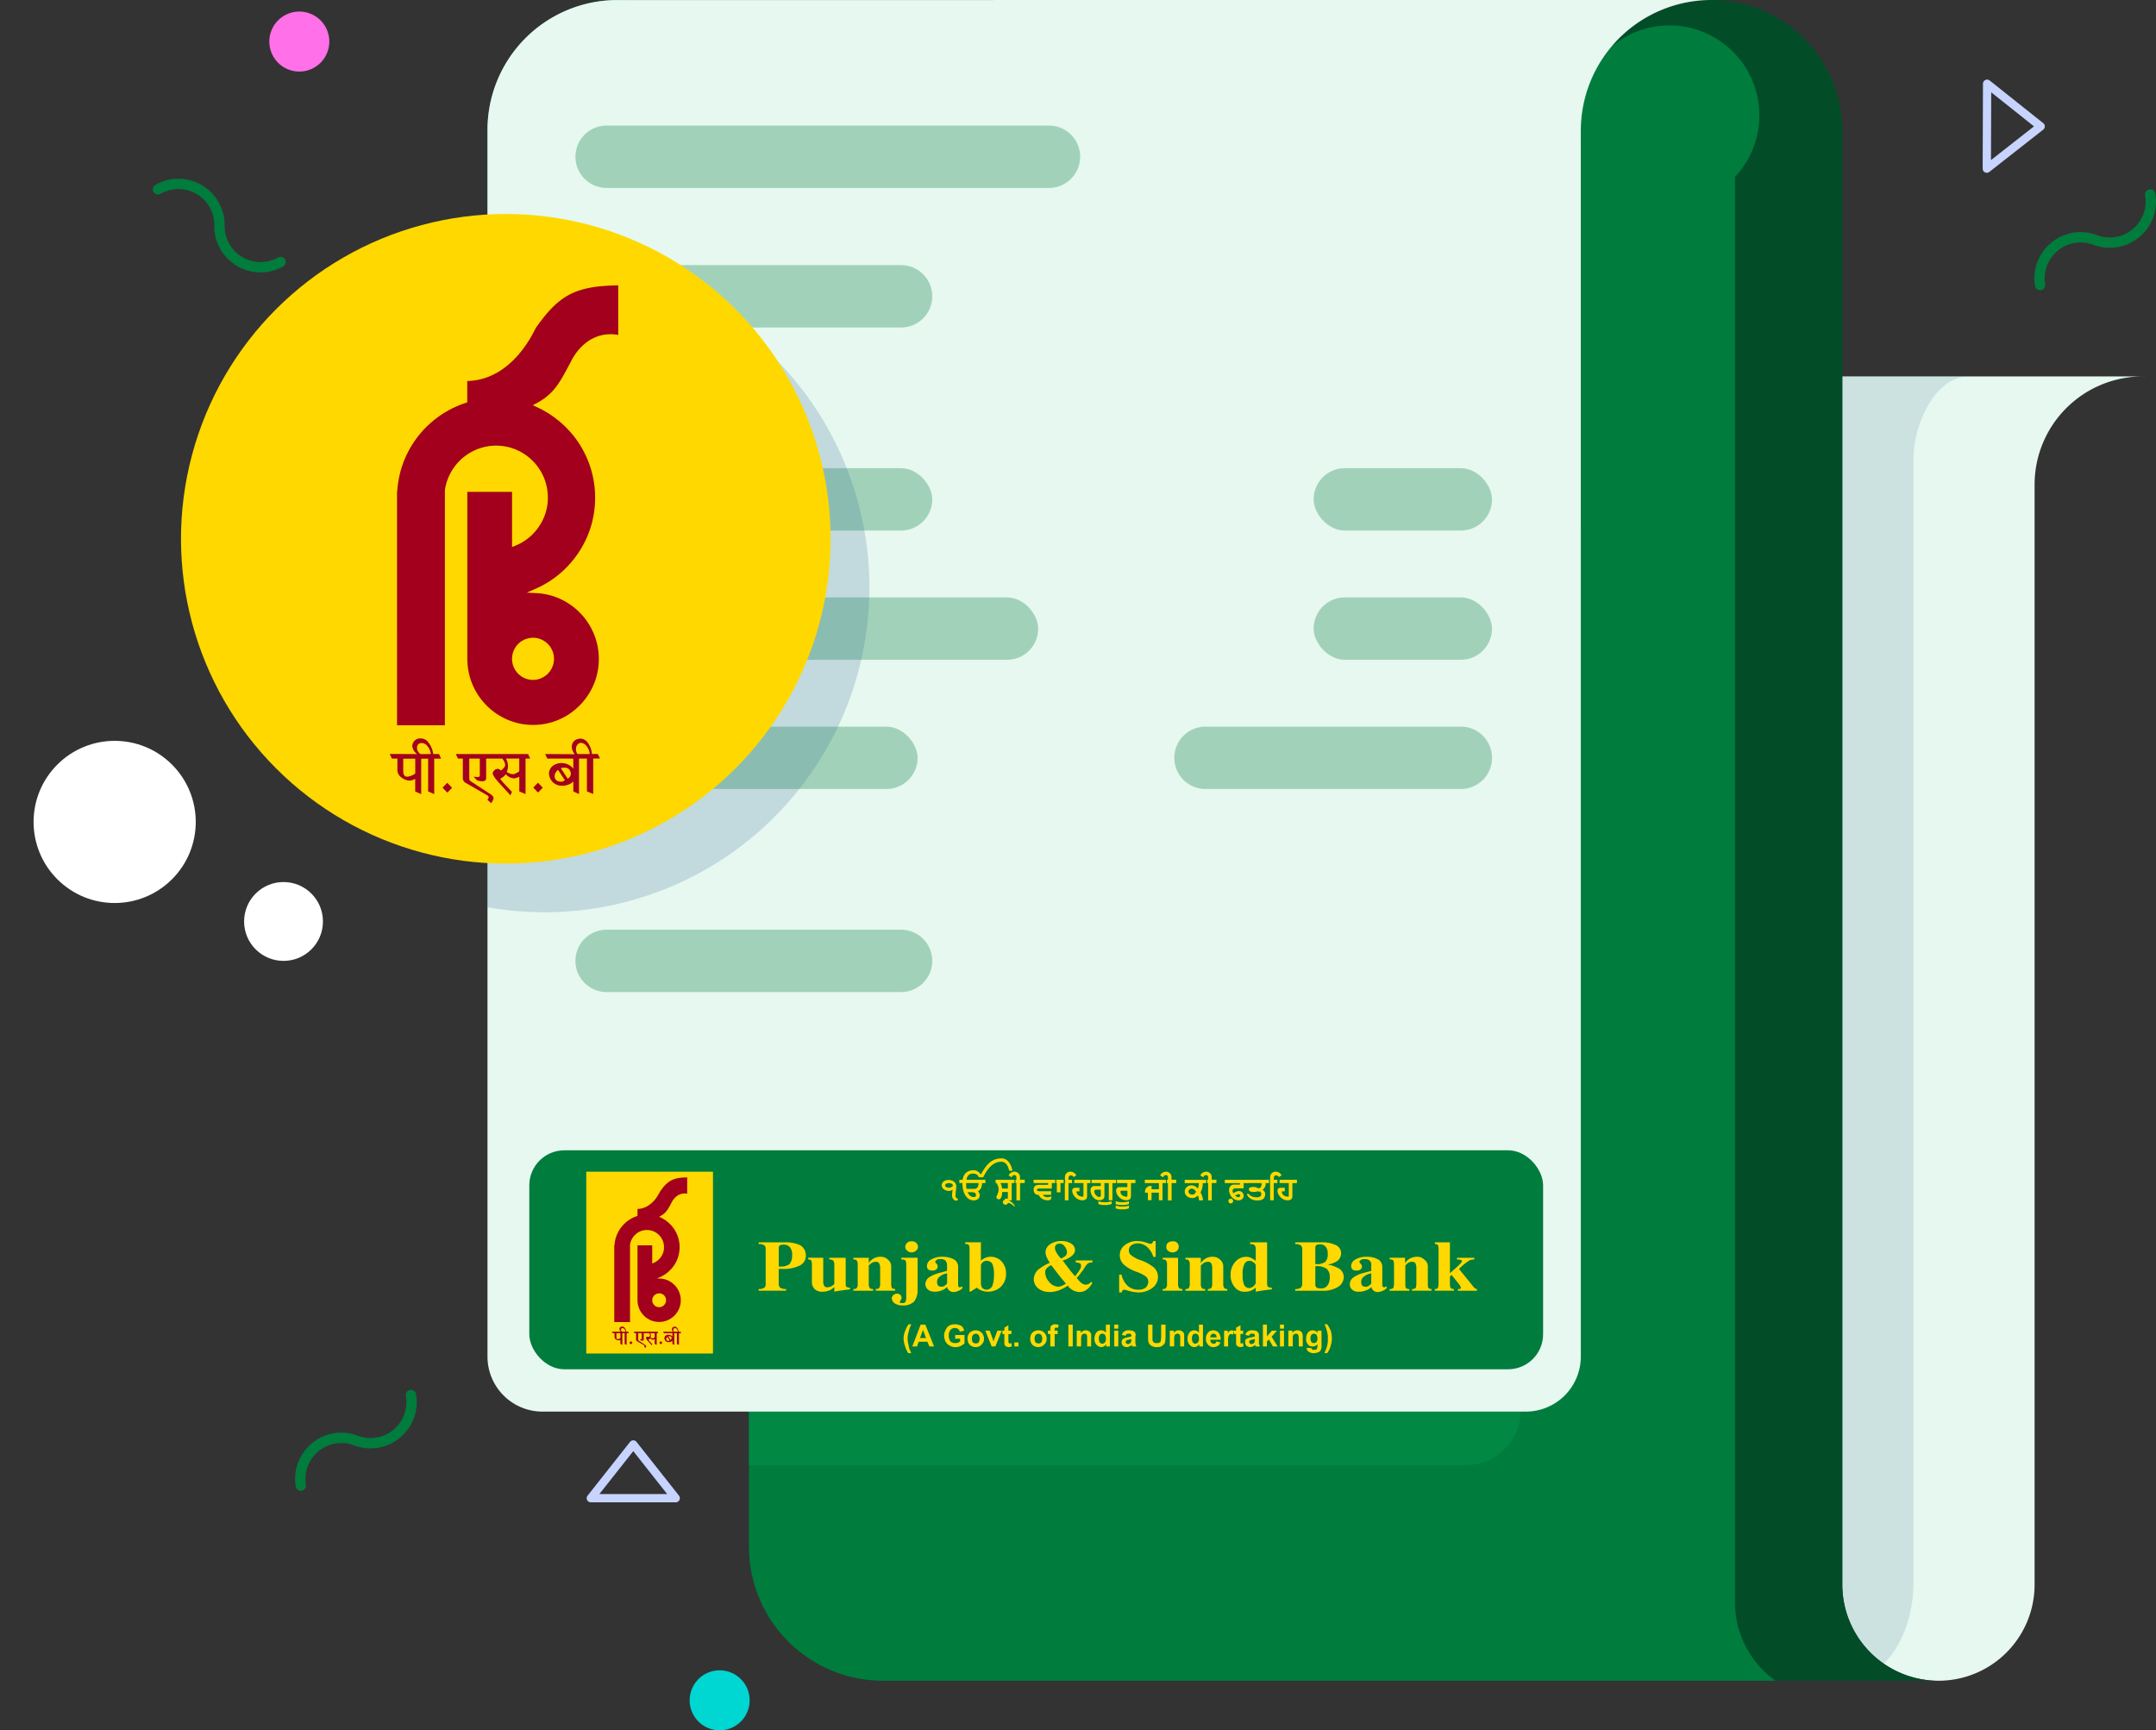 <svg xmlns="http://www.w3.org/2000/svg" width="245.99" height="197.419" viewBox="0 0 245.99 197.419">
  <rect x="0" y="0" width="245.99" height="197.419" fill="#333333" stroke="none"/>
  <g id="Group_36834" data-name="Group 36834" transform="translate(-2124.733 -2211.395)">
    <rect id="Rectangle_18350" data-name="Rectangle 18350" width="29.827" height="94.281" rx="14.913" transform="translate(2180.352 2211.396)" fill="#06a7c1"/>
    <g id="Group_36832" data-name="Group 36832" transform="translate(2180.352 2211.395)">
      <path id="Path_43221" data-name="Path 43221" d="M3318.149,2446.332a12.349,12.349,0,0,0-12.348,12.351v125.493a10.97,10.97,0,1,1-21.94,0V2446.332Z" transform="translate(-3129.282 -2403.384)" fill="#e6f8ef"/>
      <path id="Path_43222" data-name="Path 43222" d="M3298.269,2446.332c-3.907,0-6.289,5.631-6.289,9.327v128.274c0,4.266-1.649,7.977-4.078,9.871-2.407-1.862-4.041-5.475-4.041-9.629V2446.332Z" transform="translate(-3129.282 -2403.384)" fill="#326497" opacity="0.15" style="mix-blend-mode: multiply;isolation: isolate"/>
      <path id="Path_43223" data-name="Path 43223" d="M3473.2,2446.332v.005c-.083-.005-.164-.005-.249-.005Z" transform="translate(-3284.082 -2403.384)" fill="#fff"/>
      <path id="Path_43224" data-name="Path 43224" d="M2731.646,2401.263h-120.42a15.3,15.3,0,0,1-15.3-15.3V2269.626h94.925v-45.211a14.837,14.837,0,0,1,3.519-9.618c.267-.322.551-.63.849-.927a14.913,14.913,0,0,1,25.458,10.546v165.877A10.972,10.972,0,0,0,2731.646,2401.263Z" transform="translate(-2566.096 -2209.5)" fill="#024d28"/>
      <path id="Path_43225" data-name="Path 43225" d="M2713.05,2425.164H2611.224a15.3,15.3,0,0,1-15.3-15.3V2293.527h94.921v-45.211a10.259,10.259,0,1,1,17.584,5.274v162.63A10.951,10.951,0,0,0,2713.05,2425.164Z" transform="translate(-2566.095 -2233.403)" fill="#007c3d"/>
      <path id="Path_43226" data-name="Path 43226" d="M2683.984,2742.407v64.258a6.279,6.279,0,0,1-6.283,6.276h-81.777v-70.534Z" transform="translate(-2566.095 -2645.768)" fill="#02954a" opacity="0.5"/>
      <path id="Path_43227" data-name="Path 43227" d="M2571.1,2209.495a14.917,14.917,0,0,0-14.916,14.915v139.862a6.279,6.279,0,0,1-6.281,6.279H2437.719a6.281,6.281,0,0,1-6.281-6.279V2224.3a14.806,14.806,0,0,1,14.8-14.8Z" transform="translate(-2431.438 -2209.495)" fill="#e6f8ef"/>
      <path id="Path_43228" data-name="Path 43228" d="M2540.811,2295.612h-50.469a3.559,3.559,0,0,1-3.559-3.558h0a3.558,3.558,0,0,1,3.559-3.557h50.469a3.557,3.557,0,0,1,3.557,3.557h0A3.558,3.558,0,0,1,2540.811,2295.612Z" transform="translate(-2476.747 -2274.17)" fill="#a1d2b9"/>
      <path id="Path_43229" data-name="Path 43229" d="M2523.935,2383.422h-33.594a3.558,3.558,0,0,1-3.559-3.557h0a3.558,3.558,0,0,1,3.559-3.558h33.594a3.557,3.557,0,0,1,3.558,3.558h0A3.558,3.558,0,0,1,2523.935,2383.422Z" transform="translate(-2476.747 -2346.057)" fill="#a1d2b9"/>
      <rect id="Rectangle_18351" data-name="Rectangle 18351" width="40.711" height="7.115" rx="3.558" transform="translate(10.036 53.417)" fill="#a1d2b9"/>
      <path id="Path_43230" data-name="Path 43230" d="M2523.935,2801.549h-33.594a3.559,3.559,0,0,1-3.559-3.559h0a3.558,3.558,0,0,1,3.559-3.557h33.594a3.557,3.557,0,0,1,3.558,3.557h0A3.558,3.558,0,0,1,2523.935,2801.549Z" transform="translate(-2476.747 -2688.36)" fill="#a1d2b9"/>
      <path id="Path_43232" data-name="Path 43232" d="M2540.941,2951.624h-50.6a3.559,3.559,0,0,1-3.559-3.559h0a3.558,3.558,0,0,1,3.559-3.557h50.6a3.557,3.557,0,0,1,3.557,3.557h0A3.558,3.558,0,0,1,2540.941,2951.624Z" transform="translate(-2476.747 -2811.221)" fill="#c3e5f4"/>
      <path id="Path_43233" data-name="Path 43233" d="M2896.284,2673.792h-29.132a3.558,3.558,0,0,1-3.558-3.558h0a3.556,3.556,0,0,1,3.558-3.557h29.132a3.556,3.556,0,0,1,3.557,3.557h0A3.558,3.558,0,0,1,2896.284,2673.792Z" transform="translate(-2785.227 -2583.771)" fill="#a1d2b9"/>
      <rect id="Rectangle_18352" data-name="Rectangle 18352" width="20.355" height="7.115" rx="3.558" transform="translate(94.259 68.162)" fill="#a1d2b9"/>
      <rect id="Rectangle_18353" data-name="Rectangle 18353" width="20.355" height="7.115" rx="3.558" transform="translate(94.259 53.417)" fill="#a1d2b9"/>
      <rect id="Rectangle_18354" data-name="Rectangle 18354" width="52.801" height="7.115" rx="3.558" transform="translate(10.036 68.162)" fill="#a1d2b9"/>
      <rect id="Rectangle_18355" data-name="Rectangle 18355" width="39.04" height="7.115" rx="3.558" transform="translate(10.036 82.906)" fill="#a1d2b9"/>
      <rect id="Rectangle_18356" data-name="Rectangle 18356" width="33.85" height="7.115" rx="3.558" transform="translate(80.764 133.288)" fill="#4bb266"/>
    </g>
    <g id="Group_36833" data-name="Group 36833" transform="translate(2124.733 2220.462)">
      <path id="Path_43234" data-name="Path 43234" d="M2437.64,2374.736a37.3,37.3,0,0,0-6.6.584v72.943a37.059,37.059,0,1,0,6.6-73.527Z" transform="translate(-2375.497 -2353.838)" fill="#326497" opacity="0.2" style="mix-blend-mode: multiply;isolation: isolate"/>
      <circle id="Ellipse_2360" data-name="Ellipse 2360" cx="37.057" cy="37.057" r="37.057" transform="translate(5.303 52.406) rotate(-45)" fill="#ffd800"/>
      <circle id="Ellipse_2361" data-name="Ellipse 2361" cx="9.251" cy="9.251" r="9.251" transform="translate(0 84.71) rotate(-45)" fill="#fff"/>
      <circle id="Ellipse_2362" data-name="Ellipse 2362" cx="4.498" cy="4.498" r="4.498" transform="translate(27.851 91.568)" fill="#fff"/>
    </g>
    <g id="Group_39896" data-name="Group 39896" transform="translate(2169.197 2243.938)">
      <path id="Path_19479" data-name="Path 19479" d="M367.887,471.617l-.539.557-.546-.566.537-.557.547.566Zm3.963-3.84,1.393,0a1.577,1.577,0,0,0-.383-.927.782.782,0,0,0-.66-.34c-.536.074-.683.836-.35,1.272Zm-2.222,1.813a.768.768,0,0,0-.23.247.713.713,0,0,0-.151.414.646.646,0,0,0,.192.527.845.845,0,0,0,.489.155.57.57,0,0,0,.235-.024l.253-.132-.787-1.186Zm1.1,1-.774-1.187a.553.553,0,0,1,.23-.062h.251a.62.62,0,0,1,.43.166.722.722,0,0,1,.219.566.655.655,0,0,1-.356.517Zm.807-2.79a1.6,1.6,0,0,1-.325-.675.959.959,0,0,1,.283-.862,1.165,1.165,0,0,1,.687-.24,1.037,1.037,0,0,1,.832.452,2.584,2.584,0,0,1,.487,1.3h.664l.261.519h-.783v4.047l-.719-.3v-3.742h-.9v4.047l-.65-.3v-1.141a1.276,1.276,0,0,1-.4.292,1.862,1.862,0,0,1-.863.2,1.516,1.516,0,0,1-.555-.084,1.66,1.66,0,0,1-.527-.326,1.51,1.51,0,0,1-.438-1,1.208,1.208,0,0,1,.325-.754,1.609,1.609,0,0,1,1.176-.421,1.775,1.775,0,0,1,.8.221,1.314,1.314,0,0,1,.478.432v-1.169H368.4l-.244-.519,3.375.023Zm-7.848.5a1.709,1.709,0,0,1,.09,1.525l.263.146a.931.931,0,0,0,.462.1,1.174,1.174,0,0,0,.165-.013c.058-.009.033-.041.136-.084a1.333,1.333,0,0,0,.4-.226v-1.454Zm-.417,0h-1.843v2.228a.349.349,0,0,1-.38.357h-.2a.567.567,0,0,0-.109-.017l-.311-.061-.441-.435.476.026c.158.008.239-.055.239-.166v-1.932h-1.2v2.22a.752.752,0,0,0,.03.2.2.2,0,0,0,.081.129l2.212,1.445a1.555,1.555,0,0,1,.348.279.494.494,0,0,1,.1.253,1.374,1.374,0,0,1-.277.557l-.43-.391a.705.705,0,0,0,.106-.143.314.314,0,0,0,.045-.144c0-.07-.065-.163-.219-.251l-2.468-1.421a.61.61,0,0,1-.262-.574v-2.159h-.55l-.252-.519h8.248l.244.519h-.536v4.047l-.712-.3V470.38a.9.9,0,0,0-.143.053,1.608,1.608,0,0,1-.254.082c-.1.027-.079.04-.141.04a1.256,1.256,0,0,1-.537-.118,1.464,1.464,0,0,1-.461-.353l-.175.191a1.472,1.472,0,0,1-.2.174,1.444,1.444,0,0,0-.2.113.175.175,0,0,0-.042.053.1.1,0,0,0-.013.034c.1.11.179.21.253.3.017.017.157.169.42.452l.656.7-.184.388c-.728-.835-1.357-1.469-1.576-1.752a2.763,2.763,0,0,1-.434-.686c-.051-.165.174-.527.481-.564a.32.32,0,0,1,.393.167c0-.033.152-.013.2-.115.318-.265.567-.5.019-1.243Zm-9.333-.513,1.174-.006a1.671,1.671,0,0,0-.421-.951.794.794,0,0,0-.66-.3c-.3.014-.547.2-.475.73a1.008,1.008,0,0,0,.382.53Zm-.6.522h-1.371v1.394q0,.661.445.66a1.3,1.3,0,0,0,.447-.1,2.469,2.469,0,0,0,.243-.109,1.874,1.874,0,0,0,.236-.143v-1.7Zm4.2,3.318-.539.557-.547-.566.538-.557.547.566Zm-3.973-3.845a1.252,1.252,0,0,1-.568-.957.971.971,0,0,1,.334-.631.949.949,0,0,1,.674-.191,1.037,1.037,0,0,1,.832.454,2.668,2.668,0,0,1,.552,1.326h.664l.235.519H355.5v4.047l-.694-.3v-3.742l-.791.008v4.039l-.684-.3v-1.444c-.062.036-.114.062-.157.083a1.272,1.272,0,0,1-.141.057,1.641,1.641,0,0,1-.373.061,1.62,1.62,0,0,1-.885-.349,1.06,1.06,0,0,1-.475-.766V468.3h-.628l-.251-.527Z" transform="translate(-350.423 -414.292)" fill="#a3001d" fill-rule="evenodd"/>
      <path id="Path_19480" data-name="Path 19480" d="M351.026,453.1l.059-.636.058-.431.072-.425.089-.421.1-.415.12-.408.133-.4.148-.4.163-.388.177-.38.19-.374.2-.366.216-.356.228-.347.241-.34.252-.329.264-.32.275-.31.286-.3.3-.289.308-.278.317-.268.327-.255.336-.244.345-.231.355-.219.363-.205.369-.193.379-.179.386-.166.393-.152.55-.189v-2.438h.141l.355-.023.347-.041.341-.056.333-.074.328-.089.319-.1.314-.119.305-.132.3-.145.291-.157.286-.17.277-.18.27-.192.263-.2.256-.21.249-.22.24-.227.234-.235.226-.243.219-.249.212-.255.205-.259.387-.533.358-.547.328-.559.3-.562.13-.265.492-.682.488-.629.24-.291.241-.275.237-.259.239-.245.239-.231.24-.217.243-.2.246-.19.249-.177.253-.165.259-.153.264-.143.271-.131.28-.12.288-.111.3-.1.307-.091.316-.082.329-.072.343-.064.354-.057.369-.048.383-.041.812-.06c.377-.017.753-.031,1.131-.037v5.659l-.24-.039-.246-.027-.243-.014h-.239l-.233.01-.231.021-.225.034-.22.044-.216.055-.211.064-.205.075-.2.085-.2.094-.189.1-.185.111-.179.119-.174.125-.331.271-.308.3-.285.316-.261.336-.239.352-.215.363-.187.367c-.338.628-.664,1.262-1.03,1.873-.129.21-.262.414-.4.617-.107.149-.216.293-.329.436s-.24.278-.365.413l-.267.264c-.144.129-.29.252-.441.374l-.328.235-.354.225-.191.108-.582.311.762.357.36.186.352.2.345.208.336.221.329.234.318.244.311.255.3.265.293.276.281.286.272.295.261.3.25.315.24.323.227.332.218.34.2.349.192.356.181.365.167.37.156.377.14.384.129.391.113.4.1.4.085.407.069.413.055.418.04.422.024.425.008.431-.008.439-.024.435-.042.429-.057.427-.073.421-.088.415-.1.41-.118.4-.133.4-.147.391-.16.384-.174.376-.188.369-.2.362-.212.353-.225.344-.237.336-.249.327-.26.318-.271.308-.281.3-.292.288-.3.276-.312.265-.321.255-.332.244-.339.231-.349.218-.356.207-.365.193-.372.181-1.22.536,1.295.067.372.037.365.055.362.073.353.091.346.106.341.123.331.139.324.154.315.17.307.183.3.2.287.211.275.224.264.237.254.249.242.259.23.272.216.282.2.292.191.3.175.312.161.32.145.329.131.336.115.345.1.352.082.359.064.364.047.37.028.376.01.38-.01.387-.03.381-.046.376-.066.37-.085.363-.1.357-.119.349-.134.34-.151.334-.165.323-.181.315-.2.306-.209.295-.223.285-.236.274-.249.261-.26.25-.273.237-.284.224-.294.21-.305.2-.314.181-.324.166-.332.151-.339.135-.349.119-.355.1-.363.085-.367.067-.374.046-.38.03-.386.01-.376-.01-.372-.027-.366-.047-.36-.062-.354-.081-.348-.1-.342-.113-.333-.129-.327-.143-.316-.16-.31-.175-.3-.187-.291-.2-.28-.214-.27-.228-.258-.238-.247-.252-.236-.262-.223-.272-.211-.283-.2-.3-.184-.3-.169-.312-.156-.321-.14-.329-.126-.336-.109-.344-.093-.35-.076-.357-.058-.363-.043-.369-.03-.479V453.1h5.106v6.288l.5-.2.4-.19.382-.218.365-.245.343-.272.324-.295.3-.318.276-.34.252-.36.226-.378.2-.4.168-.413.072-.211.121-.434.048-.223.04-.224.031-.228.022-.23.014-.233,0-.235-.007-.3-.024-.3-.037-.3-.052-.29-.066-.285-.079-.282-.093-.274-.106-.27-.119-.262-.13-.255-.143-.248-.154-.239-.164-.233-.175-.224-.187-.215-.195-.2-.205-.2-.215-.186-.223-.176-.231-.166-.24-.153-.247-.143-.254-.132-.26-.119-.268-.106-.274-.093-.28-.081-.286-.065-.29-.052-.3-.038-.3-.023-.3-.007-.277.006-.273.019-.27.031-.266.044-.262.057-.257.067-.253.078-.249.088-.242.1-.237.111-.232.121-.226.129-.218.14-.213.149-.205.157-.2.166-.191.174-.184.183-.175.191-.167.2-.157.205-.15.211-.14.22-.13.225-.121.231-.11.238-.1.242-.09.248-.079.254-.068.257-.056.263-.047.278v26.828h-5.46V453.1Zm15.5,16.645-.244.013-.237.037-.229.06a3.245,3.245,0,0,0-.326.129c-.1.054-.2.111-.3.173s-.182.138-.271.214-.161.163-.237.251-.137.184-.2.282a3.18,3.18,0,0,0-.158.311,3.536,3.536,0,0,0-.115.335l-.047.235-.026.241v.247l.026.241.047.235a3.535,3.535,0,0,0,.115.335,3.373,3.373,0,0,0,.158.312c.064.1.129.19.2.281a3.321,3.321,0,0,0,.237.251c.088.077.177.146.271.214s.2.121.3.174.213.091.326.129l.229.06.237.037.244.011.245-.011.238-.037a3.3,3.3,0,0,0,.34-.1c.11-.044.213-.091.318-.145a3.217,3.217,0,0,0,.291-.187c.092-.072.177-.146.261-.227s.154-.17.226-.262a3.41,3.41,0,0,0,.187-.292c.054-.105.1-.208.144-.319s.069-.224.1-.342l.035-.238.013-.246-.013-.245-.035-.238c-.028-.118-.059-.227-.1-.342s-.091-.214-.144-.319-.119-.2-.187-.292-.147-.177-.226-.262-.17-.153-.261-.226a3.377,3.377,0,0,0-.291-.189c-.1-.054-.209-.1-.318-.144s-.225-.07-.34-.1l-.238-.037Z" transform="translate(-350.179 -429.524)" fill="#a3001d" fill-rule="evenodd"/>
    </g>
    <path id="Path_43238" data-name="Path 43238" d="M583.553,204.491a3.422,3.422,0,1,0,3.592,3.244A3.423,3.423,0,0,0,583.553,204.491Z" transform="translate(1623.115 2197.483)" fill="#00d6d2"/>
    <path id="Path_43239" data-name="Path 43239" d="M640.717,120.6a.592.592,0,0,0,.491-.677,4.1,4.1,0,0,1,5.5-4.492,5.278,5.278,0,0,0,7.067-5.839.589.589,0,0,0-.681-.479.591.591,0,0,0-.388.247.558.558,0,0,0-.093.434,4.1,4.1,0,0,1-5.49,4.536,5.219,5.219,0,0,0-5.208.848,5.285,5.285,0,0,0-1.224,1.423,5.144,5.144,0,0,0-.4.851,5.317,5.317,0,0,0-.246,2.66A.592.592,0,0,0,640.717,120.6Z" transform="translate(1716.869 2123.895)" fill="#007c3d"/>
    <path id="Path_43240" data-name="Path 43240" d="M533.081,206.983a.591.591,0,0,0,.491-.677,4.1,4.1,0,0,1,5.5-4.492,5.278,5.278,0,0,0,7.067-5.839.586.586,0,0,0-.244-.382.576.576,0,0,0-.435-.1.594.594,0,0,0-.389.247.558.558,0,0,0-.091.434,4.1,4.1,0,0,1-5.49,4.536,5.222,5.222,0,0,0-5.21.848,5.316,5.316,0,0,0-1.224,1.424,5.17,5.17,0,0,0-.4.85,5.288,5.288,0,0,0-.245,2.66A.59.59,0,0,0,533.081,206.983Z" transform="translate(1626.062 2174.491)" fill="#007c3d"/>
    <g id="Group_39902" data-name="Group 39902" transform="translate(2142.167 2212.714)">
      <path id="Path_25422" data-name="Path 25422" d="M545.677,49.585a3.422,3.422,0,1,0,3.592,3.245A3.422,3.422,0,0,0,545.677,49.585Z" transform="translate(-529.134 -49.58)" fill="#ff70e9"/>
      <path id="Path_25423" data-name="Path 25423" d="M546.921,74.014a.591.591,0,0,0-.8-.232,4.1,4.1,0,0,1-6.1-3.636,5.278,5.278,0,0,0-7.9-4.653.587.587,0,0,0-.219.8.592.592,0,0,0,.365.28.559.559,0,0,0,.44-.06,4.1,4.1,0,0,1,6.136,3.615,5.22,5.22,0,0,0,2.573,4.606,5.294,5.294,0,0,0,1.755.666,5.23,5.23,0,0,0,.937.085,5.31,5.31,0,0,0,2.584-.676A.59.59,0,0,0,546.921,74.014Z" transform="translate(-531.825 -45.722)" fill="#007c3d"/>
    </g>
    <path id="Path_43241" data-name="Path 43241" d="M566.289,187.746a.462.462,0,0,1-.047.206.473.473,0,0,1-.425.266h-9.683a.472.472,0,0,1-.371-.765l4.842-6.127a.472.472,0,0,1,.741,0l4.842,6.127A.476.476,0,0,1,566.289,187.746Zm-9.18-.473h7.733l-3.867-4.893Z" transform="translate(1636.012 2194.583)" fill="#c6d4ff"/>
    <path id="Path_43242" data-name="Path 43242" d="M635.741,109.745a.456.456,0,0,1-.206-.048.468.468,0,0,1-.265-.425l.035-9.684a.474.474,0,0,1,.268-.424.469.469,0,0,1,.5.056l6.109,4.865a.473.473,0,0,1,0,.741l-6.145,4.818A.461.461,0,0,1,635.741,109.745Zm.506-9.177-.029,7.733,4.907-3.849Z" transform="translate(1715.676 2121.361)" fill="#c6d4ff"/>
    <g id="Group_39903" data-name="Group 39903" transform="translate(2185.125 2342.638)">
      <rect id="Rectangle_18555" data-name="Rectangle 18555" width="115.668" height="24.984" rx="4" transform="translate(0 0)" fill="#007c3d"/>
      <g id="Group_39900" data-name="Group 39900" transform="translate(6.499 2.44)">
        <rect id="Rectangle_18556" data-name="Rectangle 18556" width="14.457" height="20.746" fill="#ffd800"/>
        <g id="Group_39898" data-name="Group 39898" transform="translate(2.938 0.649)">
          <path id="Path_19479-2" data-name="Path 19479" d="M356.172,467.844l-.177.183-.18-.186.177-.184.18.186Zm1.3-1.264h.459a.519.519,0,0,0-.126-.305.257.257,0,0,0-.217-.112c-.176.024-.225.275-.115.419Zm-.731.6a.254.254,0,0,0-.076.081.234.234,0,0,0-.05.136.213.213,0,0,0,.063.174.278.278,0,0,0,.161.051.187.187,0,0,0,.077-.008l.083-.043-.259-.391Zm.361.328-.255-.391a.183.183,0,0,1,.076-.021h.083a.2.2,0,0,1,.142.055.238.238,0,0,1,.072.186.216.216,0,0,1-.117.17Zm.266-.918a.527.527,0,0,1-.107-.222.316.316,0,0,1,.093-.284.383.383,0,0,1,.226-.079.341.341,0,0,1,.274.149.85.85,0,0,1,.161.428h.219l.086.171h-.258v1.332l-.237-.1v-1.232h-.3v1.332l-.214-.1v-.376a.421.421,0,0,1-.13.1.613.613,0,0,1-.284.067.5.5,0,0,1-.183-.027.546.546,0,0,1-.174-.107.5.5,0,0,1-.144-.328.4.4,0,0,1,.107-.248.529.529,0,0,1,.387-.139.584.584,0,0,1,.264.073.433.433,0,0,1,.157.142v-.385h-.976l-.08-.171,1.111.008Zm-2.583.163a.562.562,0,0,1,.03.5l.087.048a.307.307,0,0,0,.152.034.384.384,0,0,0,.054,0c.019,0,.011-.014.045-.027a.437.437,0,0,0,.133-.074v-.479Zm-.137,0h-.607v.733a.115.115,0,0,1-.125.118h-.066a.193.193,0,0,0-.036-.006l-.1-.02-.145-.143.157.008c.052,0,.079-.018.079-.055v-.636h-.395v.731a.246.246,0,0,0,.01.066.065.065,0,0,0,.027.042l.728.476a.512.512,0,0,1,.114.092.163.163,0,0,1,.032.083.453.453,0,0,1-.091.183l-.142-.129a.231.231,0,0,0,.035-.047.1.1,0,0,0,.015-.048c0-.023-.021-.054-.072-.083l-.812-.468a.2.2,0,0,1-.086-.189v-.711h-.181l-.083-.171h2.715l.08.171h-.176v1.332l-.234-.1v-.544a.3.3,0,0,0-.047.017.52.52,0,0,1-.084.027c-.033.009-.026.013-.046.013a.413.413,0,0,1-.177-.039.483.483,0,0,1-.152-.116l-.058.063a.481.481,0,0,1-.066.057.465.465,0,0,0-.065.037.057.057,0,0,0-.014.017.033.033,0,0,0,0,.011l.083.1.138.149.216.23-.061.128c-.24-.275-.447-.483-.519-.577a.912.912,0,0,1-.143-.226c-.017-.054.057-.174.158-.186a.105.105,0,0,1,.129.055c0-.011.05,0,.067-.038.1-.087.187-.165.006-.409Zm-3.072-.169.387,0a.551.551,0,0,0-.139-.313.262.262,0,0,0-.217-.1c-.1,0-.18.065-.156.24a.332.332,0,0,0,.126.174Zm-.2.172h-.451v.459q0,.218.147.217a.428.428,0,0,0,.147-.034.819.819,0,0,0,.08-.036.619.619,0,0,0,.078-.047v-.559Zm1.383,1.092-.177.183-.18-.186.177-.184.18.186Zm-1.308-1.266a.412.412,0,0,1-.187-.315.319.319,0,0,1,.11-.208.312.312,0,0,1,.222-.063.341.341,0,0,1,.274.149.877.877,0,0,1,.182.436h.219l.077.171h-.257v1.332l-.228-.1v-1.232l-.261,0v1.329l-.225-.1v-.475l-.052.027a.406.406,0,0,1-.046.019.541.541,0,0,1-.123.02.533.533,0,0,1-.291-.115.349.349,0,0,1-.156-.252v-.453h-.207l-.083-.174Z" transform="translate(-350.423 -448.975)" fill="#a3001d" fill-rule="evenodd"/>
          <path id="Path_19480-2" data-name="Path 19480" d="M351.017,437.284l.019-.21.019-.142.024-.14.029-.139.034-.137.04-.134.044-.132.049-.13.053-.128.058-.125.062-.123.066-.12.071-.117.075-.114.08-.112.083-.108.087-.105.091-.1.094-.1.1-.1.1-.091.1-.088.108-.084.111-.08.114-.076.117-.072.12-.068.121-.064.125-.059.127-.055.129-.05.181-.062v-.8h.047l.117-.007.114-.014.112-.019.11-.024.108-.029.105-.034.1-.039.1-.043.1-.048.1-.052.094-.056.091-.059.089-.063.087-.066.084-.069.082-.072.079-.075.077-.077.074-.08.072-.082.07-.084.067-.085.127-.176.118-.18.108-.184.1-.185.043-.087.162-.224.16-.207.079-.1.079-.091.078-.085.079-.081.079-.076.079-.071.08-.067.081-.063.082-.058.083-.054.085-.05.087-.047.089-.043.092-.04.095-.036.1-.033.1-.03.1-.027.108-.024.113-.021.117-.019.121-.016.126-.014.267-.02c.124-.006.248-.01.372-.012v1.863l-.079-.013-.081-.009-.08,0H359l-.077,0-.076.007-.074.011-.073.014-.071.018-.069.021-.068.025-.066.028-.065.031-.062.033-.061.036-.059.039-.057.041-.109.089-.1.1-.094.1-.086.111-.079.116-.071.119-.061.121c-.111.207-.219.415-.339.616-.042.069-.086.136-.132.2-.035.049-.071.1-.108.144s-.079.092-.12.136l-.088.087c-.047.042-.1.083-.145.123l-.108.077-.117.074-.063.035-.192.1.251.118.119.061.116.065.114.069.111.073.108.077.1.08.1.084.1.087.1.091.093.094.089.1.086.1.082.1.079.106.075.109.072.112.067.115.063.117.06.12.055.122.051.124.046.126.042.129.037.13.033.132.028.134.023.136.018.138.013.139.008.14,0,.142,0,.145-.008.143-.014.141-.019.14-.024.139-.029.137-.034.135-.039.133-.044.131-.048.129-.053.127-.057.124-.062.121-.066.119-.07.116-.074.114-.078.111-.082.108-.086.1-.089.1-.093.1-.1.095-.1.091-.1.087-.106.084-.109.08-.112.076-.115.072-.117.068-.12.063-.122.06-.4.176.426.022.122.012.12.018.119.024.116.03.114.035.112.041.109.046.106.051.1.056.1.06.1.065.094.07.091.074.087.078.084.082.08.085.076.09.071.093.067.1.063.1.058.1.053.105.048.108.043.111.038.113.032.116.027.118.021.12.015.122.009.124,0,.125,0,.127-.01.126-.015.124-.022.122-.028.119-.033.118-.039.115-.044.112-.05.11-.054.106-.06.1-.065.1-.069.1-.074.094-.078.09-.082.086-.086.082-.09.078-.093.074-.1.069-.1.065-.1.06-.107.055-.109.05-.112.044-.115.039-.117.033-.119.028-.121.022-.123.015-.125.01-.127,0-.124,0-.122-.009-.12-.015-.119-.021-.117-.026-.115-.032-.113-.037-.11-.042-.107-.047-.1-.053-.1-.057-.1-.062-.1-.066-.092-.071-.089-.075-.085-.078-.081-.083-.078-.086-.073-.09-.069-.093-.065-.1-.061-.1-.056-.1-.051-.105-.046-.108-.041-.111-.036-.113-.031-.115-.025-.118-.019-.119-.014-.121-.01-.158v-6.33h1.681v2.07l.164-.067.132-.062.126-.072.12-.081.113-.09.107-.1.1-.1.091-.112.083-.119.074-.125.065-.131.055-.136.024-.069.04-.143.016-.073.013-.074.01-.075.007-.076,0-.077v-.078l0-.1-.008-.1-.012-.1-.017-.1-.022-.094-.026-.093-.031-.09-.035-.089-.039-.086-.043-.084-.047-.082-.051-.079-.054-.077-.058-.074-.061-.071-.064-.067-.067-.065-.071-.061-.073-.058-.076-.055-.079-.05-.081-.047-.084-.043-.086-.039-.088-.035-.09-.03-.092-.027-.094-.022-.1-.017-.1-.013-.1-.008-.1,0-.091,0-.09.006-.089.01-.087.014-.086.019-.085.022-.083.026-.082.029-.08.033-.078.036-.076.04-.074.042-.072.046-.07.049-.067.052-.065.055-.063.057-.06.06-.058.063-.055.065-.052.068-.049.069-.046.072-.043.074-.04.076-.036.078-.033.08-.03.082-.026.083-.022.085-.019.087-.015.092v8.831h-1.8v-8.767Zm5.1,5.479-.081,0-.078.012-.076.02a1.064,1.064,0,0,0-.107.042c-.034.018-.066.036-.1.057s-.06.045-.089.07-.053.054-.078.083-.045.061-.066.093a1.041,1.041,0,0,0-.052.1c-.015.037-.027.072-.038.11l-.015.077-.008.079v.081l.008.079.015.077c.011.038.023.073.038.11a1.117,1.117,0,0,0,.052.1c.021.032.042.063.066.092a1.081,1.081,0,0,0,.078.083c.029.025.058.048.089.07s.065.04.1.057.07.03.107.042l.076.02.078.012.081,0,.08,0,.078-.012a1.094,1.094,0,0,0,.112-.032c.036-.015.07-.03.1-.048a1.066,1.066,0,0,0,.1-.062c.03-.024.058-.048.086-.075s.051-.056.075-.086.042-.063.061-.1.033-.069.047-.105.023-.074.032-.112l.012-.078,0-.081,0-.081-.012-.078c-.009-.039-.02-.075-.032-.112s-.03-.07-.047-.1-.039-.065-.061-.1-.048-.058-.075-.086-.056-.051-.086-.074a1.1,1.1,0,0,0-.1-.062c-.034-.018-.069-.033-.1-.048s-.074-.023-.112-.032l-.078-.012Z" transform="translate(-350.739 -429.524)" fill="#a3001d" fill-rule="evenodd"/>
        </g>
      </g>
      <path id="Path_43236" data-name="Path 43236" d="M387.184,445.625v-3.908c0-.23-.038-.383-.153-.46a1.04,1.04,0,0,0-.649-.153v-.192h2.941a3.9,3.9,0,0,1,1.833.345,1.335,1.335,0,0,1,.611,1.111,1.244,1.244,0,0,1-.687,1.188,4.18,4.18,0,0,1-2.1.383h-.306v1.686a.65.65,0,0,0,.153.46,1.291,1.291,0,0,0,.688.153v.192h-3.132v-.192a1.041,1.041,0,0,0,.649-.153c.115-.077.153-.23.153-.46Zm1.49-1.954h.153a1.629,1.629,0,0,0,1.069-.268,1.517,1.517,0,0,0,.306-1.034,1.262,1.262,0,0,0-.267-.92.932.932,0,0,0-.764-.268.823.823,0,0,0-.382.077.469.469,0,0,0-.114.345v2.069Zm5.079-1v2.644a1.075,1.075,0,0,0,.115.574.448.448,0,0,0,.382.154,1.246,1.246,0,0,0,.5-.154,1.687,1.687,0,0,0,.267-.23h0V443.48a.668.668,0,0,0-.115-.46c-.076-.115-.229-.153-.458-.153v-.192h1.871v2.95c0,.191,0,.307.076.344a.611.611,0,0,0,.42.115h0v.191c-.344.038-.649.077-.878.115-.268.038-.573.077-.916.153h0v-.536h0a3.388,3.388,0,0,1-.382.306,2.027,2.027,0,0,1-.917.23,1.251,1.251,0,0,1-.916-.268,1.156,1.156,0,0,1-.344-.881V443.48a1.334,1.334,0,0,0-.076-.5.466.466,0,0,0-.344-.115v-.192h1.719Zm3.933,2.95V443.48a.793.793,0,0,0-.114-.5c-.038-.077-.191-.115-.382-.115v-.192h1.757v.613h0a1.327,1.327,0,0,1,.382-.421,1.58,1.58,0,0,1,.955-.307,1.207,1.207,0,0,1,.878.345.992.992,0,0,1,.344.8v1.916a1.336,1.336,0,0,0,.076.5.506.506,0,0,0,.382.115v.192h-2.215v-.192c.191,0,.344-.038.382-.115a.793.793,0,0,0,.115-.5V443.94a1.314,1.314,0,0,0-.115-.651.475.475,0,0,0-.42-.153.733.733,0,0,0-.458.153,2.163,2.163,0,0,0-.306.268h0v2.069a.79.79,0,0,0,.115.5c.038.076.191.115.382.115v.192H397.19v-.192c.191,0,.344-.038.382-.115a.793.793,0,0,0,.114-.5Zm5.538-2.26v3.869a1.257,1.257,0,0,1-.076.46.372.372,0,0,1-.344.153c-.153,0-.268,0-.306-.077-.038-.038,0-.115.076-.23a.491.491,0,0,0,.076-.5.548.548,0,0,0-.5-.268.679.679,0,0,0-.382.154.529.529,0,0,0-.191.345.736.736,0,0,0,.344.613,1.575,1.575,0,0,0,.878.23,1.761,1.761,0,0,0,1.3-.421,2.049,2.049,0,0,0,.42-1.379v-3.639h-1.872v.192c.229,0,.421.038.458.115.077.038.115.192.115.383Zm.611-2.566a.7.7,0,0,1,.5.153.664.664,0,0,1,.229.46.546.546,0,0,1-.229.46.739.739,0,0,1-.993,0,.547.547,0,0,1-.229-.46.665.665,0,0,1,.229-.46.7.7,0,0,1,.5-.153Zm2.6,5.746a1.1,1.1,0,0,1-.726-.23.878.878,0,0,1-.306-.651,1.056,1.056,0,0,1,.382-.728A4.127,4.127,0,0,1,407,444.4l.878-.23h0v-.613a.8.8,0,0,0-.191-.575.841.841,0,0,0-.611-.153.558.558,0,0,0-.458.153c-.114.115-.114.192,0,.306a.5.5,0,0,1,.153.574.6.6,0,0,1-.573.268.813.813,0,0,1-.458-.115.525.525,0,0,1-.153-.421.8.8,0,0,1,.5-.728,2.3,2.3,0,0,1,1.222-.307,2.808,2.808,0,0,1,1.375.307.981.981,0,0,1,.459.881v2.03a.783.783,0,0,0,.038.191.2.2,0,0,0,.153.077.14.14,0,0,0,.114-.038l.076-.077.153.153a1.051,1.051,0,0,1-.458.345,1.639,1.639,0,0,1-.535.153.75.75,0,0,1-.611-.23.741.741,0,0,1-.191-.344h0a1.939,1.939,0,0,1-.5.344,2.127,2.127,0,0,1-.955.192Zm1.451-.919v-1.188h0l-.114.038a1.585,1.585,0,0,0-.764.383.691.691,0,0,0-.267.574.775.775,0,0,0,.115.421.464.464,0,0,0,.344.115.628.628,0,0,0,.382-.077c.076-.077.191-.153.305-.268Zm2.559-3.908a1.321,1.321,0,0,0-.077-.5.55.55,0,0,0-.42-.115v-.192h1.795v2.107h0a1.592,1.592,0,0,1,1.107-.46,1.729,1.729,0,0,1,1.26.537,1.993,1.993,0,0,1,.5,1.341,2.056,2.056,0,0,1-.573,1.532,2.1,2.1,0,0,1-1.528.575,1.874,1.874,0,0,1-1.146-.383l-.076-.076h0l-.726.46h-.114v-4.827Zm1.909,4.6a.76.76,0,0,0,.688-.421,3.685,3.685,0,0,0,.191-1.341,2.923,2.923,0,0,0-.191-1.188.771.771,0,0,0-.688-.345.717.717,0,0,0-.611.46h0v2.146a1.119,1.119,0,0,0,.076.344.391.391,0,0,0,.191.23.616.616,0,0,0,.344.115Zm6.76-4.252a1.129,1.129,0,0,1,.5-.919,2.267,2.267,0,0,1,1.3-.383,2.123,2.123,0,0,1,1.145.306.868.868,0,0,1,.42.728c0,.306-.191.575-.611.843a2.536,2.536,0,0,1-.8.345l.84,1.111.573.689c.153-.191.267-.344.382-.5.076-.115.115-.191.191-.306a.651.651,0,0,0,.076-.575c-.076-.115-.268-.191-.573-.191v-.23h1.909v.23a1.009,1.009,0,0,0-.535.115,3.252,3.252,0,0,0-.382.5,2.716,2.716,0,0,1-.382.537,3.879,3.879,0,0,1-.5.613l.229.268a1.807,1.807,0,0,0,.42.383.87.87,0,0,0,.42.115.9.9,0,0,0,.305-.077,1.685,1.685,0,0,0,.267-.23l.153.076a2.052,2.052,0,0,1-.649.8,1.336,1.336,0,0,1-.879.268,2.041,2.041,0,0,1-.611-.153,2.722,2.722,0,0,1-.534-.383l-.115-.192a6.17,6.17,0,0,1-.84.46,3.033,3.033,0,0,1-1.3.268,2,2,0,0,1-1.26-.421,1.347,1.347,0,0,1-.5-1.034,1.527,1.527,0,0,1,.573-1.149,5.778,5.778,0,0,1,1.26-.728,2.858,2.858,0,0,1-.267-.46,1.725,1.725,0,0,1-.229-.728Zm1.451,3.907a1.4,1.4,0,0,0,.611-.191l.268-.153-.611-.728c-.267-.345-.573-.728-.916-1.188l-.153-.192a1.677,1.677,0,0,0-.382.23.728.728,0,0,0-.306.575,1.672,1.672,0,0,0,.458,1.111,1.38,1.38,0,0,0,1.031.536Zm-.382-4.405a1.515,1.515,0,0,0,.191.536,3.281,3.281,0,0,0,.5.651.772.772,0,0,0,.306-.153.612.612,0,0,0,.382-.5,1.126,1.126,0,0,0-.267-.728.675.675,0,0,0-.573-.307.507.507,0,0,0-.382.115.493.493,0,0,0-.153.383Zm11.228,1a2.507,2.507,0,0,0-.687-1.111,1.64,1.64,0,0,0-1.069-.421,1.211,1.211,0,0,0-.764.23.69.69,0,0,0-.267.574.637.637,0,0,0,.305.575,3.123,3.123,0,0,0,1.031.536,4.919,4.919,0,0,1,1.528.843,1.434,1.434,0,0,1,.458,1.035,1.566,1.566,0,0,1-.649,1.3,2.622,2.622,0,0,1-1.642.5,4.833,4.833,0,0,1-1.337-.268,1.229,1.229,0,0,0-.306-.038.393.393,0,0,0-.191.23v.077h-.306v-2.03h.267a2.568,2.568,0,0,0,.688,1.264,1.8,1.8,0,0,0,1.222.46,1.45,1.45,0,0,0,.84-.23.96.96,0,0,0,.306-.69.742.742,0,0,0-.306-.613,4.236,4.236,0,0,0-1.107-.536,4.312,4.312,0,0,1-1.375-.8,1.43,1.43,0,0,1-.458-1.034,1.388,1.388,0,0,1,.573-1.188,2.167,2.167,0,0,1,1.49-.46,3.364,3.364,0,0,1,1.108.23.974.974,0,0,0,.42.077.39.39,0,0,0,.191-.23l.038-.077h.267v1.8h-.267Zm1.566,3.065V443.48a.792.792,0,0,0-.115-.5c-.038-.077-.191-.115-.382-.115v-.192h1.757v2.95a.789.789,0,0,0,.115.5c.038.076.191.115.381.115v.192h-2.253v-.192c.191,0,.344-.038.382-.115a.792.792,0,0,0,.115-.5Zm.611-4.827a.607.607,0,0,1,.726.613.635.635,0,0,1-.191.46.825.825,0,0,1-.534.192.8.8,0,0,1-.5-.192.516.516,0,0,1-.191-.46.609.609,0,0,1,.191-.46.768.768,0,0,1,.5-.153Zm1.986,4.827V443.48a.792.792,0,0,0-.115-.5c-.038-.077-.191-.115-.382-.115v-.192h1.757v.613h0a2,2,0,0,1,.382-.421,1.577,1.577,0,0,1,.955-.307,1.206,1.206,0,0,1,.878.345.99.99,0,0,1,.344.8v1.916a.794.794,0,0,0,.114.5c.038.076.153.115.344.115v.192h-2.215v-.192c.191,0,.343-.038.382-.115a.793.793,0,0,0,.115-.5V443.94a1.315,1.315,0,0,0-.115-.651.476.476,0,0,0-.42-.153.733.733,0,0,0-.458.153,2.134,2.134,0,0,0-.306.268h0v2.069a.793.793,0,0,0,.114.5c.038.076.191.115.382.115v.192h-2.253v-.192c.191,0,.344-.038.382-.115a.792.792,0,0,0,.115-.5Zm6.3.919a1.4,1.4,0,0,1-1.184-.536,2.11,2.11,0,0,1-.458-1.418,2.132,2.132,0,0,1,.535-1.456,1.63,1.63,0,0,1,1.261-.575,1.416,1.416,0,0,1,.84.307.391.391,0,0,1,.229.191h0v-1.341a.667.667,0,0,0-.114-.46c-.076-.115-.268-.153-.534-.153v-.192h1.947v4.712c0,.191.038.307.115.344.038.077.191.115.42.115h0v.191q-.516.057-.917.115c-.267.038-.535.077-.917.153h0v-.5h0a.46.46,0,0,1-.191.191,1.638,1.638,0,0,1-1.031.307Zm.535-3.525a.62.62,0,0,0-.611.383,2.385,2.385,0,0,0-.191,1.188,2.841,2.841,0,0,0,.153,1.149.642.642,0,0,0,.573.383.811.811,0,0,0,.573-.268,1.156,1.156,0,0,0,.191-.268h0V443.48h0a.716.716,0,0,0-.229-.268.794.794,0,0,0-.459-.192Zm6,2.605v-3.908a.648.648,0,0,0-.153-.46,1.231,1.231,0,0,0-.649-.153v-.192h2.864a3.611,3.611,0,0,1,1.757.307,1.024,1.024,0,0,1,.611.957,1.093,1.093,0,0,1-.687,1,2.419,2.419,0,0,1-.841.268h0a3.907,3.907,0,0,1,1.069.345,1.173,1.173,0,0,1,.764,1.073,1.352,1.352,0,0,1-.688,1.149,3.2,3.2,0,0,1-1.795.421H447.6v-.192a1.232,1.232,0,0,0,.649-.153.649.649,0,0,0,.153-.46Zm1.49-4.061V443.4h.153a1.625,1.625,0,0,0,.993-.268,1.264,1.264,0,0,0,.267-.92,1.191,1.191,0,0,0-.229-.8.85.85,0,0,0-.726-.268.57.57,0,0,0-.382.115.5.5,0,0,0-.076.307Zm0,2.069V445.7a.471.471,0,0,0,.114.345.615.615,0,0,0,.42.115h.038a.874.874,0,0,0,.8-.307,1.475,1.475,0,0,0,.267-1,1.132,1.132,0,0,0-.344-.919,1.941,1.941,0,0,0-1.146-.307Zm4.927,2.911a1.1,1.1,0,0,1-.726-.23.841.841,0,0,1-.267-.651.926.926,0,0,1,.382-.728,3.446,3.446,0,0,1,1.184-.536l.879-.23h0v-.613a.66.66,0,0,0-.191-.575.79.79,0,0,0-.573-.153.648.648,0,0,0-.5.153c-.114.115-.114.192,0,.306.191.191.267.383.153.574-.076.192-.306.268-.573.268a.814.814,0,0,1-.459-.115.7.7,0,0,1-.153-.421.873.873,0,0,1,.5-.728,2.3,2.3,0,0,1,1.222-.307,2.608,2.608,0,0,1,1.375.307.982.982,0,0,1,.458.881v2.03a.225.225,0,0,0,.076.191c0,.039.076.077.115.077a.141.141,0,0,0,.115-.038c.038,0,.076-.039.114-.077l.114.153a1.048,1.048,0,0,1-.458.345,1.635,1.635,0,0,1-.534.153.75.75,0,0,1-.611-.23.486.486,0,0,1-.153-.344h0a2.113,2.113,0,0,1-.535.344,2.031,2.031,0,0,1-.955.192Zm1.451-.919v-1.188h0l-.115.038a1.585,1.585,0,0,0-.764.383.69.69,0,0,0-.267.574.775.775,0,0,0,.115.421.612.612,0,0,0,.344.115.627.627,0,0,0,.382-.077c.076-.077.191-.153.306-.268Zm2.6,0V443.48a1.338,1.338,0,0,0-.076-.5.551.551,0,0,0-.42-.115v-.192h1.757v.613h0a2.008,2.008,0,0,1,.382-.421,1.761,1.761,0,0,1,.954-.307,1.148,1.148,0,0,1,.879.345.918.918,0,0,1,.382.8v1.916c0,.23,0,.422.076.5q.057.115.344.115v.192H460.93v-.192a.551.551,0,0,0,.42-.115,1.337,1.337,0,0,0,.076-.5V443.94a1.315,1.315,0,0,0-.114-.651c-.076-.115-.191-.153-.42-.153a.734.734,0,0,0-.458.153,1.752,1.752,0,0,0-.267.268h0v2.069c0,.23,0,.422.076.5a.507.507,0,0,0,.382.115v.192h-2.253v-.192a.551.551,0,0,0,.42-.115,1.339,1.339,0,0,0,.076-.5Zm5.08,0v-3.908a1.321,1.321,0,0,0-.077-.5c-.038-.077-.191-.115-.344-.115v-.192h1.719v3.525h0l.688-.613c.42-.383.649-.613.687-.766,0-.115-.191-.191-.573-.191v-.192h1.986v.192a1.274,1.274,0,0,0-.573.115,6.738,6.738,0,0,0-.687.5l-.5.46h0l1.375,1.686a3.684,3.684,0,0,0,.42.5.507.507,0,0,0,.267.115v.192h-2.177v-.192q.344,0,.344-.115a1.031,1.031,0,0,0-.267-.5l-.8-1h0l-.191.192h0v.8a1.337,1.337,0,0,0,.076.5.506.506,0,0,0,.382.115v.192h-2.177v-.192c.153,0,.306-.038.344-.115A1.325,1.325,0,0,0,463.948,445.625Z" transform="translate(-360.217 -430.412)" fill="#ffd800" fill-rule="evenodd"/>
      <path id="Path_43237" data-name="Path 43237" d="M422.807,464.414h-.344a3.357,3.357,0,0,1-.381-.843,2.977,2.977,0,0,1-.153-.8,2.319,2.319,0,0,1,.191-.919,2.672,2.672,0,0,1,.382-.728h.306a4.1,4.1,0,0,0-.306.881,2.487,2.487,0,0,0-.114.766,2.971,2.971,0,0,0,.076.574l.115.575c.076.115.115.268.229.5Zm2.6-.766h-.535l-.229-.536h-.993l-.191.536h-.535l.955-2.49h.534l.993,2.49Zm-.917-.958-.343-.919-.344.919Zm3.323.077v-.421h1.069v.958a2.347,2.347,0,0,1-.458.307,1.579,1.579,0,0,1-.611.115,1.286,1.286,0,0,1-.649-.191,1.061,1.061,0,0,1-.458-.46,1.81,1.81,0,0,1-.153-.651,1.326,1.326,0,0,1,.191-.689.973.973,0,0,1,.458-.5,1.557,1.557,0,0,1,1.337.077.947.947,0,0,1,.306.536l-.5.115a.528.528,0,0,0-.191-.307.533.533,0,0,0-.344-.115.64.64,0,0,0-.535.23.976.976,0,0,0-.191.613,1.142,1.142,0,0,0,.191.69.756.756,0,0,0,.535.191.945.945,0,0,0,.305-.038,1.64,1.64,0,0,0,.268-.153v-.307Zm1.413-.038a1.023,1.023,0,0,1,.115-.46.751.751,0,0,1,.344-.345,1.058,1.058,0,0,1,.5-.115.917.917,0,0,1,.917.958.792.792,0,0,1-.268.651.815.815,0,0,1-.649.306,1.057,1.057,0,0,1-.5-.115.752.752,0,0,1-.344-.345,1.115,1.115,0,0,1-.115-.536Zm.5.038a.686.686,0,0,0,.115.421.532.532,0,0,0,.343.115.433.433,0,0,0,.306-.115.83.83,0,0,0,0-.843.471.471,0,0,0-.306-.153.568.568,0,0,0-.343.153.688.688,0,0,0-.115.421Zm2.253.881-.726-1.8h.5l.344.919.076.307c.038-.077.038-.115.077-.154a.291.291,0,0,1,.038-.153l.343-.919h.5l-.726,1.8Zm2.253-1.8v.383h-.344v.728a1.359,1.359,0,0,0,.038.268c0,.038,0,.038.038.077h.076a.417.417,0,0,0,.191-.038l.038.383a1.126,1.126,0,0,1-.382.077.542.542,0,0,1-.229-.077c-.076,0-.114-.038-.153-.115-.038-.038-.038-.076-.077-.153V462.23H433.2v-.383h.229V461.5l.459-.268v.613Zm.343,1.8v-.46h.459v.46Zm1.8-.919a1.022,1.022,0,0,1,.114-.46.749.749,0,0,1,.344-.345,1.055,1.055,0,0,1,.5-.115.916.916,0,0,1,.916.958.791.791,0,0,1-.267.651.874.874,0,0,1-.649.306,1.055,1.055,0,0,1-.5-.115.749.749,0,0,1-.344-.345,1.113,1.113,0,0,1-.114-.536Zm.5.038a.69.69,0,0,0,.114.421.533.533,0,0,0,.344.115.433.433,0,0,0,.306-.115.833.833,0,0,0,0-.843.472.472,0,0,0-.306-.153.569.569,0,0,0-.344.153.691.691,0,0,0-.114.421Zm1.528-.919h.267v-.115c0-.154.038-.268.038-.345a.467.467,0,0,1,.191-.192.76.76,0,0,1,.344-.077,1.359,1.359,0,0,1,.382.077l-.076.345a.346.346,0,0,0-.191-.038c-.076,0-.114,0-.152.038a.285.285,0,0,0-.039.192v.115h.344v.383h-.344v1.417h-.5V462.23h-.267v-.383Zm2.329,1.8v-2.49h.5v2.49Zm2.6,0h-.458v-.919c0-.192,0-.307-.038-.345a.2.2,0,0,0-.076-.153.345.345,0,0,0-.191-.038.281.281,0,0,0-.229.077.526.526,0,0,0-.114.153,1.2,1.2,0,0,0-.038.421v.8h-.5v-1.8h.458v.268a.742.742,0,0,1,.611-.306.709.709,0,0,1,.267.076.385.385,0,0,1,.191.153.851.851,0,0,1,.115.192v1.417Zm2.138,0h-.42v-.23a1.653,1.653,0,0,1-.268.23.9.9,0,0,1-.305.077.8.8,0,0,1-.535-.268.939.939,0,0,1-.229-.69,1.108,1.108,0,0,1,.229-.728.693.693,0,0,1,.535-.23.665.665,0,0,1,.535.268v-.92h.458v2.49Zm-1.26-.919a1.029,1.029,0,0,0,.076.421.4.4,0,0,0,.344.191.485.485,0,0,0,.267-.153.617.617,0,0,0,.115-.421.819.819,0,0,0-.115-.46.376.376,0,0,0-.306-.115.412.412,0,0,0-.268.115.689.689,0,0,0-.114.421Zm1.757-1.111v-.46h.458v.46Zm0,2.03v-1.8h.458v1.8Zm1.3-1.226-.42-.077a.552.552,0,0,1,.229-.383.807.807,0,0,1,.535-.153,1.5,1.5,0,0,1,.5.076.474.474,0,0,1,.267.613v.574a.855.855,0,0,0,.038.345.552.552,0,0,0,.076.23h-.458c-.038,0-.038-.077-.076-.115v-.076a.683.683,0,0,1-.268.191.717.717,0,0,1-.305.077.693.693,0,0,1-.42-.153.493.493,0,0,1-.153-.383.459.459,0,0,1,.077-.306.379.379,0,0,1,.191-.154,2.365,2.365,0,0,1,.382-.115,1.928,1.928,0,0,0,.458-.115v-.077a.292.292,0,0,0-.076-.191c-.038-.038-.114-.038-.268-.038a.342.342,0,0,0-.191.038.408.408,0,0,0-.114.191Zm.649.383a1.7,1.7,0,0,0-.306.077.319.319,0,0,0-.229.076.2.2,0,0,0-.114.153.262.262,0,0,0,.267.268.546.546,0,0,0,.229-.077c.076-.077.115-.115.115-.191.038-.038.038-.115.038-.23V462.8Zm1.91-1.647h.5v1.762a.616.616,0,0,0,.153.268.513.513,0,0,0,.344.077c.153,0,.267,0,.344-.077a.327.327,0,0,0,.114-.23,4.01,4.01,0,0,0,.038-.422v-1.379h.5V462.5c0,.268-.038.5-.038.613a.772.772,0,0,1-.153.307,2.1,2.1,0,0,1-.306.23,1.491,1.491,0,0,1-.5.077,1.107,1.107,0,0,1-.535-.115.69.69,0,0,1-.268-.191.974.974,0,0,1-.153-.268,3.128,3.128,0,0,1-.038-.651v-1.341Zm4.124,2.49h-.458v-.919c0-.192,0-.307-.038-.345,0-.076-.038-.115-.115-.153-.039-.038-.077-.038-.153-.038a.28.28,0,0,0-.229.077c-.038.038-.115.076-.115.153a1.2,1.2,0,0,0-.038.421v.8h-.5v-1.8h.458v.268a.676.676,0,0,1,.878-.23.381.381,0,0,1,.191.153.856.856,0,0,1,.114.192v1.417Zm2.139,0h-.42v-.23c-.076.077-.191.153-.267.23a.9.9,0,0,1-.306.077.73.73,0,0,1-.535-.268.94.94,0,0,1-.229-.69,1.108,1.108,0,0,1,.229-.728.693.693,0,0,1,.535-.23.665.665,0,0,1,.535.268v-.92h.458v2.49Zm-1.26-.919a1.029,1.029,0,0,0,.076.421.39.39,0,0,0,.306.191.472.472,0,0,0,.306-.153.617.617,0,0,0,.115-.421.818.818,0,0,0-.115-.46.433.433,0,0,0-.306-.115.347.347,0,0,0-.268.115.689.689,0,0,0-.115.421Zm2.788.345.458.115a.7.7,0,0,1-.267.383,1.083,1.083,0,0,1-.5.153.77.77,0,0,1-.687-.344.793.793,0,0,1-.191-.613.936.936,0,0,1,.229-.689.71.71,0,0,1,.611-.268.829.829,0,0,1,.611.268,1.26,1.26,0,0,1,.229.8h-1.184a.469.469,0,0,0,.115.344.346.346,0,0,0,.267.115.286.286,0,0,0,.191-.038.621.621,0,0,0,.114-.23Zm.038-.46c-.038-.154-.038-.268-.114-.307a.347.347,0,0,0-.268-.115.272.272,0,0,0-.229.115.378.378,0,0,0-.115.307Zm1.3,1.034h-.458v-1.8h.42v.268a.65.65,0,0,1,.229-.23.292.292,0,0,1,.191-.076.433.433,0,0,1,.306.115l-.153.383a.543.543,0,0,0-.229-.077.288.288,0,0,0-.152.077.841.841,0,0,0-.115.192,2.4,2.4,0,0,0-.038.613v.536Zm1.719-1.8h-.306v-.613l-.5.268v.345h-.229v.383h.229v1.149c.038.077.038.115.076.153.038.077.076.115.153.115a.542.542,0,0,0,.229.077,1.129,1.129,0,0,0,.382-.077l-.038-.383a.415.415,0,0,1-.191.038h-.076c-.038-.038-.038-.038-.038-.077v-1h.306v-.383Zm.687.574-.42-.077a.552.552,0,0,1,.229-.383.746.746,0,0,1,.535-.153,1.5,1.5,0,0,1,.5.076c.076.077.153.115.191.192.076.077.076.23.076.421v.574a.857.857,0,0,0,.038.345.546.546,0,0,0,.076.23h-.5a.189.189,0,0,0-.038-.115v-.076a1.152,1.152,0,0,1-.267.191.717.717,0,0,1-.305.077.693.693,0,0,1-.42-.153.492.492,0,0,1-.153-.383.841.841,0,0,1,.038-.306.483.483,0,0,1,.229-.154,1.542,1.542,0,0,1,.382-.115,1.924,1.924,0,0,0,.458-.115v-.077a.292.292,0,0,0-.076-.191c-.038-.038-.115-.038-.268-.038a.285.285,0,0,0-.191.038.4.4,0,0,0-.115.191Zm.649.383a1.7,1.7,0,0,0-.306.077.548.548,0,0,0-.268.076.289.289,0,0,0-.076.153.262.262,0,0,0,.268.268.546.546,0,0,0,.229-.077c.076-.077.115-.115.115-.191.038-.038.038-.115.038-.23V462.8Zm.917.843v-2.49h.458V462.5l.573-.651h.573l-.611.689.687,1.111h-.535l-.458-.8-.229.23v.574Zm1.948-2.03v-.46h.458v.46Zm0,2.03v-1.8h.458v1.8Zm2.6,0h-.458v-.919a2.124,2.124,0,0,0-.038-.345.531.531,0,0,0-.114-.153c-.038-.038-.076-.038-.153-.038a.28.28,0,0,0-.229.077c-.076.038-.114.076-.114.153a1.2,1.2,0,0,0-.038.421v.8h-.5v-1.8h.459v.268a.676.676,0,0,1,.878-.23.382.382,0,0,1,.191.153.3.3,0,0,1,.076.192.747.747,0,0,1,.038.306v1.111Zm.459.154.534.038a.2.2,0,0,0,.076.153.286.286,0,0,0,.191.038c.115,0,.229,0,.267-.038.076-.038.076-.077.115-.153a1.684,1.684,0,0,0,.038-.192v-.268a.686.686,0,0,1-.573.268.632.632,0,0,1-.573-.307.923.923,0,0,1-.153-.574,1.109,1.109,0,0,1,.229-.728.693.693,0,0,1,.535-.23.609.609,0,0,1,.535.306v-.268h.459v1.647a1.59,1.59,0,0,1-.038.46,1.729,1.729,0,0,1-.153.268,1.86,1.86,0,0,1-.268.115,1.125,1.125,0,0,1-.381.077.937.937,0,0,1-.649-.191.389.389,0,0,1-.191-.383V463.8Zm.419-1.073a.618.618,0,0,0,.115.421.346.346,0,0,0,.267.115.506.506,0,0,0,.305-.115.833.833,0,0,0,0-.843.432.432,0,0,0-.305-.115.346.346,0,0,0-.267.115.689.689,0,0,0-.115.421Zm1.6,1.686c.077-.23.153-.383.191-.5a3.615,3.615,0,0,0,.115-.345c.038-.153.038-.268.076-.421v-.383a2.492,2.492,0,0,0-.076-.766,4.054,4.054,0,0,0-.306-.881h.306a3.788,3.788,0,0,1,.42.766,3.427,3.427,0,0,1,.115.843,2.87,2.87,0,0,1-.115.766,2.466,2.466,0,0,1-.42.919Z" transform="translate(-379.227 -441.27)" fill="#ffd800" fill-rule="evenodd"/>
      <g id="Group_39899" data-name="Group 39899" transform="translate(47.055 0.921)">
        <path id="Path_19449" data-name="Path 19449" d="M432.95,423.74a.643.643,0,0,0-.073-.3.7.7,0,0,0-.2-.227.9.9,0,0,0-.281-.142,1.1,1.1,0,0,0-.329-.05,1.048,1.048,0,0,0-.291.04.836.836,0,0,0-.25.117.6.6,0,0,0-.174.19.507.507,0,0,0-.066.258.521.521,0,0,0,.05.226.587.587,0,0,0,.133.18.823.823,0,0,0,.193.132,1.061,1.061,0,0,0,.229.08,1.075,1.075,0,0,0,.24.028.566.566,0,0,0,.172-.026.735.735,0,0,0,.129-.06c.037-.023.073-.044.107-.062-.006.024-.013.06-.021.106s-.015.1-.022.162-.014.123-.019.188-.008.127-.008.188a.811.811,0,0,0,.039.248.673.673,0,0,0,.1.19.489.489,0,0,0,.13.123.26.26,0,0,0,.135.043,1.021,1.021,0,0,0,.129-.005.179.179,0,0,0,.092-.033.1.1,0,0,0,.036-.083.144.144,0,0,0-.02-.081.124.124,0,0,0-.049-.041l-.065-.029a.231.231,0,0,1-.065-.047.244.244,0,0,1-.049-.1.609.609,0,0,1-.02-.17c0-.1.005-.188.014-.275s.019-.173.03-.256.022-.167.03-.251a2.47,2.47,0,0,0,.014-.26Zm1.121-.363h1.417a1.31,1.31,0,0,1-.02.244.611.611,0,0,1-.078.211.4.4,0,0,1-.16.149.574.574,0,0,1-.268.057h-.836s0-.012-.008-.034-.011-.051-.017-.086-.013-.072-.018-.113a.88.88,0,0,1-.008-.115c0-.017,0-.043,0-.078s0-.075,0-.117,0-.081,0-.117Zm.175,1.043h.506a.66.66,0,0,1,.254.043.323.323,0,0,1,.147.11.278.278,0,0,1,.047.155.4.4,0,0,1-.008.091.18.18,0,0,1-.037.078.184.184,0,0,1-.084.056.455.455,0,0,1-.15.02.556.556,0,0,1-.224-.047.709.709,0,0,1-.182-.117.972.972,0,0,1-.138-.149.948.948,0,0,1-.09-.143.426.426,0,0,1-.039-.1Zm-1.665-.757a.428.428,0,0,1-.105.117.6.6,0,0,1-.166.09.647.647,0,0,1-.212.036.617.617,0,0,1-.136-.016.572.572,0,0,1-.137-.046.319.319,0,0,1-.105-.078.166.166,0,0,1-.042-.11.214.214,0,0,1,.038-.124.29.29,0,0,1,.1-.084.535.535,0,0,1,.138-.05.762.762,0,0,1,.154-.015.6.6,0,0,1,.309.067.388.388,0,0,1,.166.214Zm2.922-.953h.517l.131-.249c.052-.1.112-.2.18-.312s.146-.224.232-.337a3.091,3.091,0,0,1,.288-.326,2.18,2.18,0,0,1,.349-.278,1.706,1.706,0,0,1,.413-.194,1.627,1.627,0,0,1,.481-.073.7.7,0,0,1,.28.057.735.735,0,0,1,.217.146,1.041,1.041,0,0,1,.161.2,1.593,1.593,0,0,1,.112.217,2.031,2.031,0,0,1,.07.2c.018.061.03.109.037.146s.011.056.011.057h.377l-.012-.061c-.007-.039-.02-.092-.038-.159s-.042-.141-.074-.224a2.2,2.2,0,0,0-.113-.259,1.759,1.759,0,0,0-.162-.258,1.285,1.285,0,0,0-.217-.225,1.011,1.011,0,0,0-.279-.159.986.986,0,0,0-.347-.061,2.257,2.257,0,0,0-.595.076,1.932,1.932,0,0,0-.488.207,2.253,2.253,0,0,0-.4.309,3.239,3.239,0,0,0-.335.383q-.154.206-.29.426t-.266.442c-.024-.035-.051-.073-.085-.115a1.155,1.155,0,0,0-.116-.129.93.93,0,0,0-.157-.12.827.827,0,0,0-.2-.089.92.92,0,0,0-.256-.035,1.559,1.559,0,0,0-.425.055,1.1,1.1,0,0,0-.375.181,1.04,1.04,0,0,0-.288.335,1.517,1.517,0,0,0-.165.518H433.3v.374h.35a3.465,3.465,0,0,0,.067.7,2.259,2.259,0,0,0,.184.551,1.5,1.5,0,0,0,.28.4,1.112,1.112,0,0,0,.351.242,1.02,1.02,0,0,0,.4.081.918.918,0,0,0,.292-.043.606.606,0,0,0,.2-.11.561.561,0,0,0,.124-.147.636.636,0,0,0,.063-.157.56.56,0,0,0,.017-.137.49.49,0,0,0-.022-.146.588.588,0,0,0-.053-.123,1.052,1.052,0,0,0-.067-.1c-.024-.029-.045-.056-.064-.078a.632.632,0,0,0,.08-.048.689.689,0,0,0,.119-.1.842.842,0,0,0,.126-.17,1.06,1.06,0,0,0,.1-.255,1.52,1.52,0,0,0,.045-.355h.381V423h-2.16a1.429,1.429,0,0,1,.081-.293.73.73,0,0,1,.14-.223.569.569,0,0,1,.216-.141.871.871,0,0,1,.309-.05.954.954,0,0,1,.248.031.633.633,0,0,1,.176.077.516.516,0,0,1,.115.1.507.507,0,0,1,.067.1.429.429,0,0,1,.032.077.161.161,0,0,1,.008.03Zm4.2.293v.374h-.432v1.964h-.436V424.4h-.658a1.6,1.6,0,0,1-.006.227,1.394,1.394,0,0,1-.037.222.87.87,0,0,1-.071.191.406.406,0,0,1-.106.134.223.223,0,0,1-.142.05.34.34,0,0,1-.158-.032.21.21,0,0,1-.086-.075.243.243,0,0,1-.036-.088.332.332,0,0,1-.007-.071.24.24,0,0,1,.025-.087l.061-.13c.024-.051.048-.109.073-.173a1.6,1.6,0,0,0,.061-.216,1.332,1.332,0,0,0,.025-.26,1.216,1.216,0,0,0-.081-.436,1.281,1.281,0,0,0-.067-.148c-.023-.041-.042-.072-.057-.094l-.024-.033h-.109V423Zm-.868.374V424h-.661l0-.03c0-.019-.007-.045-.012-.076s-.011-.066-.018-.1-.015-.073-.023-.108a.922.922,0,0,0-.028-.094c-.018-.044-.034-.083-.05-.114s-.028-.056-.039-.074l-.016-.026Zm1.393,0v1.972l-.416,0v-1.975h-.229V423h.226v-.258a.413.413,0,0,0-.019-.138.175.175,0,0,0-.074-.1.282.282,0,0,0-.156-.037.26.26,0,0,0-.116.027.312.312,0,0,0-.085.062.4.4,0,0,0-.057.076.465.465,0,0,0-.032.062c-.006.017-.009.026-.009.027l-.343-.223s.005-.011.016-.031a.681.681,0,0,1,.051-.078.758.758,0,0,1,.4-.281.834.834,0,0,1,.234-.031.525.525,0,0,1,.149.023.718.718,0,0,1,.16.072.69.69,0,0,1,.145.122.588.588,0,0,1,.105.174.625.625,0,0,1,.04.226v.3h.541v.374Zm-1.4,1.768v.184a1.275,1.275,0,0,1,.144.048.828.828,0,0,1,.123.062,1.42,1.42,0,0,1,.133.092,1.882,1.882,0,0,1,.2.186,1.549,1.549,0,0,1,.14.17.681.681,0,0,1,.071.124c.012.03.011.047,0,.047a.209.209,0,0,1-.086-.048l-.165-.122c-.068-.051-.147-.106-.239-.165a.471.471,0,0,0-.1-.045.686.686,0,0,0-.1-.025c-.031-.005-.055-.008-.074-.01l-.029,0a.32.32,0,0,1-.014.032.369.369,0,0,1-.047.07.309.309,0,0,1-.087.07.292.292,0,0,1-.281-.008.306.306,0,0,1-.111-.105.294.294,0,0,1-.043-.152.27.27,0,0,1,.025-.118.254.254,0,0,1,.061-.077.3.3,0,0,1,.073-.045.326.326,0,0,1,.061-.021l.025-.005v-.137Zm3.63-1.565a1.54,1.54,0,0,0-.253.017.6.6,0,0,0-.219.076.4.4,0,0,0-.154.171.684.684,0,0,0-.059.3.673.673,0,0,0,.052.267.52.52,0,0,0,.136.188.568.568,0,0,0,.194.109.666.666,0,0,0,.224.03.449.449,0,0,0,.074.162.817.817,0,0,0,.148.162,1.126,1.126,0,0,0,.209.14,1.232,1.232,0,0,0,.254.1,1.12,1.12,0,0,0,.284.038,1.01,1.01,0,0,0,.144-.009.747.747,0,0,0,.118-.027c.038-.013.079-.027.123-.046l.09-.4a.333.333,0,0,1-.08.049.878.878,0,0,1-.116.042.94.94,0,0,1-.127.03.631.631,0,0,1-.116.012.88.88,0,0,1-.2-.023.832.832,0,0,1-.168-.058.518.518,0,0,1-.116-.075.114.114,0,0,1-.043-.074.049.049,0,0,1,.015-.041.083.083,0,0,1,.047-.01h.856v-.406h-1.28a1.283,1.283,0,0,1-.18-.009.232.232,0,0,1-.117-.043.123.123,0,0,1-.042-.1.127.127,0,0,1,.042-.1.218.218,0,0,1,.11-.044,1.043,1.043,0,0,1,.155-.009h1.385v-.621h.506V423h-2.584v.374h1.662v.2Zm1.775-.2V423h1.14v.374h-.537v1.058l-.416,0v-1.062Zm.973,0h.128v1.964h.416v-1.964h.665V423h-.661v-.117a.636.636,0,0,1,.038-.236.24.24,0,0,1,.094-.116.221.221,0,0,1,.118-.03.432.432,0,0,1,.165.03.317.317,0,0,1,.1.066.288.288,0,0,1,.051.065.213.213,0,0,1,.014.03l.311-.2s-.005-.011-.016-.031a.687.687,0,0,0-.051-.078.761.761,0,0,0-.089-.1.778.778,0,0,0-.134-.1.742.742,0,0,0-.181-.078.864.864,0,0,0-.234-.031.547.547,0,0,0-.149.023.727.727,0,0,0-.16.072.659.659,0,0,0-.145.122.567.567,0,0,0-.1.174.6.6,0,0,0-.041.225V423H445.2v.374Zm3.187-.374v.374h-.517v1.468a.625.625,0,0,1-.041.24.364.364,0,0,1-.108.146.435.435,0,0,1-.147.075.727.727,0,0,1-.159.027c-.054,0-.1,0-.145,0a.871.871,0,0,1-.308-.06,1.2,1.2,0,0,1-.3-.164,1.309,1.309,0,0,1-.251-.244,1.2,1.2,0,0,1-.174-.3.929.929,0,0,1-.065-.335.351.351,0,0,1,.038-.167.264.264,0,0,1,.094-.1.376.376,0,0,1,.117-.045.549.549,0,0,1,.11-.011H447v.406h-.207a.434.434,0,0,0-.1.007c-.02.005-.029.02-.028.044a.479.479,0,0,0,.051.212.559.559,0,0,0,.144.178.694.694,0,0,0,.223.122.889.889,0,0,0,.29.046.079.079,0,0,0,.064-.027.121.121,0,0,0,.022-.079v-1.444h-1.3V423Zm2.374.374h.514V423H448.25v.374h1.187v.344h-.813a.243.243,0,0,0-.11.032.444.444,0,0,0-.117.09.493.493,0,0,0-.094.143.481.481,0,0,0-.038.188,1.285,1.285,0,0,0,.05.347,1.352,1.352,0,0,0,.14.317,1.191,1.191,0,0,0,.214.259.955.955,0,0,0,.27.175.783.783,0,0,0,.311.064,1.015,1.015,0,0,0,.145-.009.794.794,0,0,0,.159-.037.488.488,0,0,0,.147-.079.379.379,0,0,0,.107-.137.506.506,0,0,0,.042-.21v-1.487h.5v1.964h.413v-1.964Zm-1.327.749v.675a.147.147,0,0,1-.019.071.161.161,0,0,1-.061.063.22.22,0,0,1-.11.027.347.347,0,0,1-.156-.042.674.674,0,0,1-.149-.106.95.95,0,0,1-.127-.146.837.837,0,0,1-.088-.159.4.4,0,0,1-.033-.145.549.549,0,0,1,0-.058.249.249,0,0,1,.017-.079.148.148,0,0,1,.057-.07.217.217,0,0,1,.12-.03Zm-.276,1.319v.328c.068.02.132.036.19.049s.117.024.173.033.114.014.174.018.127.005.2.005.151,0,.217-.005a1.753,1.753,0,0,0,.186-.019,1.4,1.4,0,0,0,.177-.037c.06-.016.123-.036.191-.06v-.313q-.107.034-.2.056a1.781,1.781,0,0,1-.178.036c-.059.009-.119.016-.183.019s-.134.006-.212.006-.137,0-.2-.006a1.756,1.756,0,0,1-.176-.021c-.056-.009-.114-.021-.172-.036s-.122-.033-.189-.055Zm3.311-2.069H451.18V423h2.206v.374h-.506v1.468a.628.628,0,0,1-.041.24.363.363,0,0,1-.108.146.433.433,0,0,1-.146.075.736.736,0,0,1-.159.027c-.053,0-.1,0-.145,0a.873.873,0,0,1-.308-.06,1.2,1.2,0,0,1-.295-.164,1.322,1.322,0,0,1-.251-.244,1.2,1.2,0,0,1-.174-.3.929.929,0,0,1-.065-.335.419.419,0,0,1,.035-.177.357.357,0,0,1,.088-.122.377.377,0,0,1,.111-.069.3.3,0,0,1,.108-.022h.938v-.465Zm-.677.871a.125.125,0,0,0-.075.02.1.1,0,0,0-.034.047.159.159,0,0,0-.008.054.48.48,0,0,0,.051.212.557.557,0,0,0,.144.178.7.7,0,0,0,.223.122.889.889,0,0,0,.29.046.078.078,0,0,0,.063-.027.122.122,0,0,0,.022-.079v-.574Zm-.657,1.2v.328c.068.02.132.036.19.049s.117.024.173.033.114.014.175.018.126.005.2.005.151,0,.217-.005a1.754,1.754,0,0,0,.186-.019,1.393,1.393,0,0,0,.177-.037c.06-.016.123-.036.191-.06v-.313q-.108.034-.2.056a1.786,1.786,0,0,1-.178.036c-.058.009-.119.016-.183.019s-.134.006-.212.006-.137,0-.2-.006a1.745,1.745,0,0,1-.176-.021c-.057-.009-.114-.021-.172-.036s-.122-.033-.189-.055Zm0,.492v.328c.068.02.132.036.19.049s.117.024.173.033.114.014.175.018.126.005.2.005.151,0,.217-.005a1.77,1.77,0,0,0,.186-.019,1.393,1.393,0,0,0,.177-.037c.06-.016.123-.036.191-.06v-.313c-.072.023-.138.041-.2.056a1.8,1.8,0,0,1-.178.036c-.058.008-.119.015-.183.019s-.134.006-.212.006-.137,0-.2-.007a1.594,1.594,0,0,1-.176-.02,1.708,1.708,0,0,1-.172-.036c-.059-.015-.122-.033-.189-.055Zm3.327-2.56h1.6v.7h-.836V423.7a1.764,1.764,0,0,0-.212.01.6.6,0,0,0-.145.036.451.451,0,0,0-.112.068,1.511,1.511,0,0,0-.115.1.518.518,0,0,0-.1.137.669.669,0,0,0-.05.147.92.92,0,0,0-.018.135.847.847,0,0,0,0,.1c0,.025,0,.037,0,.038h.331v.855h.417v-.855h.836v.867h.416v-1.964h.506V423H454.46v.374Zm3.047,0v1.972l-.416,0v-1.975h-.229V423h.226v-.258a.425.425,0,0,0-.019-.138.179.179,0,0,0-.074-.1.281.281,0,0,0-.156-.037.259.259,0,0,0-.116.027.3.3,0,0,0-.085.062.384.384,0,0,0-.057.076.469.469,0,0,0-.032.062c-.006.017-.009.026-.009.027l-.343-.223s.005-.011.016-.031a.678.678,0,0,1,.051-.078.777.777,0,0,1,.223-.2.735.735,0,0,1,.181-.078.829.829,0,0,1,.233-.031.522.522,0,0,1,.149.023.71.71,0,0,1,.16.072.691.691,0,0,1,.145.122.587.587,0,0,1,.105.174.614.614,0,0,1,.04.226v.3h.541v.374Z" transform="translate(-431.289 -420.559)" fill="#ffd800" fill-rule="evenodd"/>
        <path id="Path_19450" data-name="Path 19450" d="M492.677,426.166a1.752,1.752,0,0,0,.128-.279,2.267,2.267,0,0,0,.1-.363,2.035,2.035,0,0,0,.029-.415h.506v-.374h-2.568v.374h1.615a1.057,1.057,0,0,1-.006.176c-.008.063-.018.124-.032.184s-.026.113-.041.158a.8.8,0,0,1-.034.1,1.726,1.726,0,0,0-.229-.2.871.871,0,0,0-.232-.12.81.81,0,0,0-.258-.04.91.91,0,0,0-.281.042.759.759,0,0,0-.218.113.707.707,0,0,0-.155.16.672.672,0,0,0-.093.185.6.6,0,0,0-.031.187.743.743,0,0,0,.053.285.659.659,0,0,0,.141.214.782.782,0,0,0,.2.148.955.955,0,0,0,.23.086.982.982,0,0,0,.232.028.827.827,0,0,0,.26-.039.855.855,0,0,0,.205-.1c.061-.042.124-.089.185-.14a.547.547,0,0,1,.046.112c.014.045.026.091.036.141s.018.1.025.14.013.079.016.107l.005.043.443,0a.547.547,0,0,0,0-.064,1.4,1.4,0,0,0-.025-.181,2.07,2.07,0,0,0-.08-.287,2.774,2.774,0,0,0-.167-.378Zm-1.016-.421a.48.48,0,0,1,.173.032.539.539,0,0,1,.14.084.741.741,0,0,1,.11.11,1.09,1.09,0,0,1,.083.114c-.008.017-.02.039-.033.067a.737.737,0,0,1-.051.088.485.485,0,0,1-.077.089.4.4,0,0,1-.112.069.411.411,0,0,1-.152.027.548.548,0,0,1-.2-.035.368.368,0,0,1-.136-.087.345.345,0,0,1-.077-.117.335.335,0,0,1-.025-.125.273.273,0,0,1,.034-.132.331.331,0,0,1,.086-.1.406.406,0,0,1,.115-.063.367.367,0,0,1,.123-.022Zm2.3-.637v1.972l-.416,0v-1.975h-.229v-.374h.226v-.258a.414.414,0,0,0-.019-.138.177.177,0,0,0-.074-.1.281.281,0,0,0-.156-.037.259.259,0,0,0-.116.027.3.3,0,0,0-.085.062.387.387,0,0,0-.057.076.485.485,0,0,0-.032.062l-.009.027-.343-.222a.342.342,0,0,1,.016-.031.671.671,0,0,1,.051-.078.735.735,0,0,1,.09-.1.746.746,0,0,1,.314-.179.825.825,0,0,1,.233-.031.528.528,0,0,1,.149.023.718.718,0,0,1,.16.072.686.686,0,0,1,.145.122.586.586,0,0,1,.105.173.615.615,0,0,1,.04.226v.3h.541v.374Zm4.008,0h1.642a.19.19,0,0,1,.036.111.506.506,0,0,1-.017.152.616.616,0,0,1-.062.156.4.4,0,0,1-.1.122.21.21,0,0,1-.129.049.361.361,0,0,1-.123-.024c-.038-.014-.079-.031-.122-.05a.858.858,0,0,0-.148-.051.8.8,0,0,0-.2-.023,1,1,0,0,0-.413.065.216.216,0,0,0-.14.2.251.251,0,0,0,.052.159.324.324,0,0,0,.133.094.721.721,0,0,0,.183.044,1.48,1.48,0,0,0,.2.012,1,1,0,0,0,.13-.007.607.607,0,0,0,.09-.016l.081-.019a.656.656,0,0,1,.1-.016,1.272,1.272,0,0,1,.149-.007.306.306,0,0,1,.108.021.4.4,0,0,1,.1.057.326.326,0,0,1,.072.083.192.192,0,0,1,.028.1.4.4,0,0,1-.067.241.374.374,0,0,1-.189.133.9.9,0,0,1-.288.04,1.449,1.449,0,0,1-.309-.031,1.11,1.11,0,0,1-.232-.077,1,1,0,0,1-.169-.1,1.212,1.212,0,0,1-.122-.1c-.034-.031-.062-.057-.086-.077a.116.116,0,0,0-.066-.031.277.277,0,0,0-.071.007.036.036,0,0,0-.026.026.184.184,0,0,0,0,.053.26.26,0,0,0,.031.105.768.768,0,0,0,.094.143,1.1,1.1,0,0,0,.16.155,1.2,1.2,0,0,0,.224.142,1.362,1.362,0,0,0,.291.1,1.553,1.553,0,0,0,.359.04,2.01,2.01,0,0,0,.278-.017.964.964,0,0,0,.247-.066.608.608,0,0,0,.2-.134.6.6,0,0,0,.132-.226,1.072,1.072,0,0,0,.048-.337.356.356,0,0,0-.039-.151.657.657,0,0,0-.09-.135.723.723,0,0,0-.1-.1.2.2,0,0,0-.079-.041.369.369,0,0,0,.076-.056.879.879,0,0,0,.105-.113.971.971,0,0,0,.1-.162.8.8,0,0,0,.069-.2.727.727,0,0,0,.005-.24h.506v-.374h-2.638v.374Zm2.518,0v-.374h.136v-.313a.612.612,0,0,1,.041-.225.556.556,0,0,1,.105-.174.654.654,0,0,1,.144-.122.722.722,0,0,1,.16-.072.545.545,0,0,1,.149-.023.873.873,0,0,1,.234.031.746.746,0,0,1,.181.078.78.78,0,0,1,.134.1.749.749,0,0,1,.089.1.566.566,0,0,1,.051.078.333.333,0,0,1,.016.031l-.311.2a.2.2,0,0,0-.014-.03.263.263,0,0,0-.051-.065.308.308,0,0,0-.1-.066.428.428,0,0,0-.165-.03.219.219,0,0,0-.118.03.24.24,0,0,0-.094.116.622.622,0,0,0-.037.236v.117h.661v.374h-.665v1.964h-.416v-1.964Zm3.187-.374h-2.226v.374h1.3v1.444a.122.122,0,0,1-.022.079.078.078,0,0,1-.063.027.887.887,0,0,1-.29-.046.7.7,0,0,1-.223-.122.555.555,0,0,1-.144-.178.476.476,0,0,1-.051-.212.039.039,0,0,1,.029-.044.436.436,0,0,1,.1-.007h.206v-.406h-.467a.535.535,0,0,0-.11.011.38.38,0,0,0-.117.045.264.264,0,0,0-.094.1.349.349,0,0,0-.037.167.92.92,0,0,0,.065.335,1.2,1.2,0,0,0,.174.3,1.323,1.323,0,0,0,.251.244,1.2,1.2,0,0,0,.295.164.876.876,0,0,0,.308.06c.043,0,.092,0,.145,0a.72.72,0,0,0,.159-.027.438.438,0,0,0,.147-.075.365.365,0,0,0,.107-.146.626.626,0,0,0,.041-.24v-1.468h.518Z" transform="translate(-463.151 -422.29)" fill="#ffd800" fill-rule="evenodd"/>
        <path id="Path_19451" data-name="Path 19451" d="M503.362,425.8h-2.65v.374h1.732v.172h-.693a.532.532,0,0,0-.234.05.5.5,0,0,0-.172.136.621.621,0,0,0-.107.2.752.752,0,0,0-.036.233,1.185,1.185,0,0,0,.056.355,1.26,1.26,0,0,0,.154.32,1.207,1.207,0,0,0,.235.261,1.065,1.065,0,0,0,.295.175.939.939,0,0,0,.338.064.654.654,0,0,0,.3-.069.532.532,0,0,0,.206-.186.506.506,0,0,0,.076-.272.534.534,0,0,0-.04-.206.527.527,0,0,0-.492-.329.668.668,0,0,0-.175.026,1.267,1.267,0,0,0-.172.062q-.082.037-.148.074c-.043.025-.078.045-.1.062l-.039.026a.21.21,0,0,1-.039-.058.646.646,0,0,1-.037-.1.414.414,0,0,1-.018-.111.287.287,0,0,1,.049-.173.25.25,0,0,1,.123-.087.494.494,0,0,1,.162-.025h.926v-.6h.506V425.8Zm-1.977,2.151a.273.273,0,0,1,.237.127.244.244,0,0,1,.039.135.282.282,0,0,1-.131.238.244.244,0,0,1-.134.039.267.267,0,0,1-.134-.035.28.28,0,0,1-.1-.094.249.249,0,0,1-.04-.132.266.266,0,0,1,.033-.137.272.272,0,0,1,.093-.1.263.263,0,0,1,.135-.04Zm.9-.173a.4.4,0,0,1-.122-.023.807.807,0,0,1-.126-.052.817.817,0,0,1-.1-.06.134.134,0,0,1-.048-.044.633.633,0,0,1,.06-.039c.029-.018.062-.036.1-.054a.977.977,0,0,1,.112-.047.336.336,0,0,1,.1-.02.409.409,0,0,1,.093.009.155.155,0,0,1,.084.046.159.159,0,0,1,.036.113.135.135,0,0,1-.031.081.259.259,0,0,1-.073.065A.165.165,0,0,1,502.288,427.775Z" transform="translate(-468.416 -423.352)" fill="#ffd800" fill-rule="evenodd"/>
      </g>
    </g>
  </g>
</svg>
